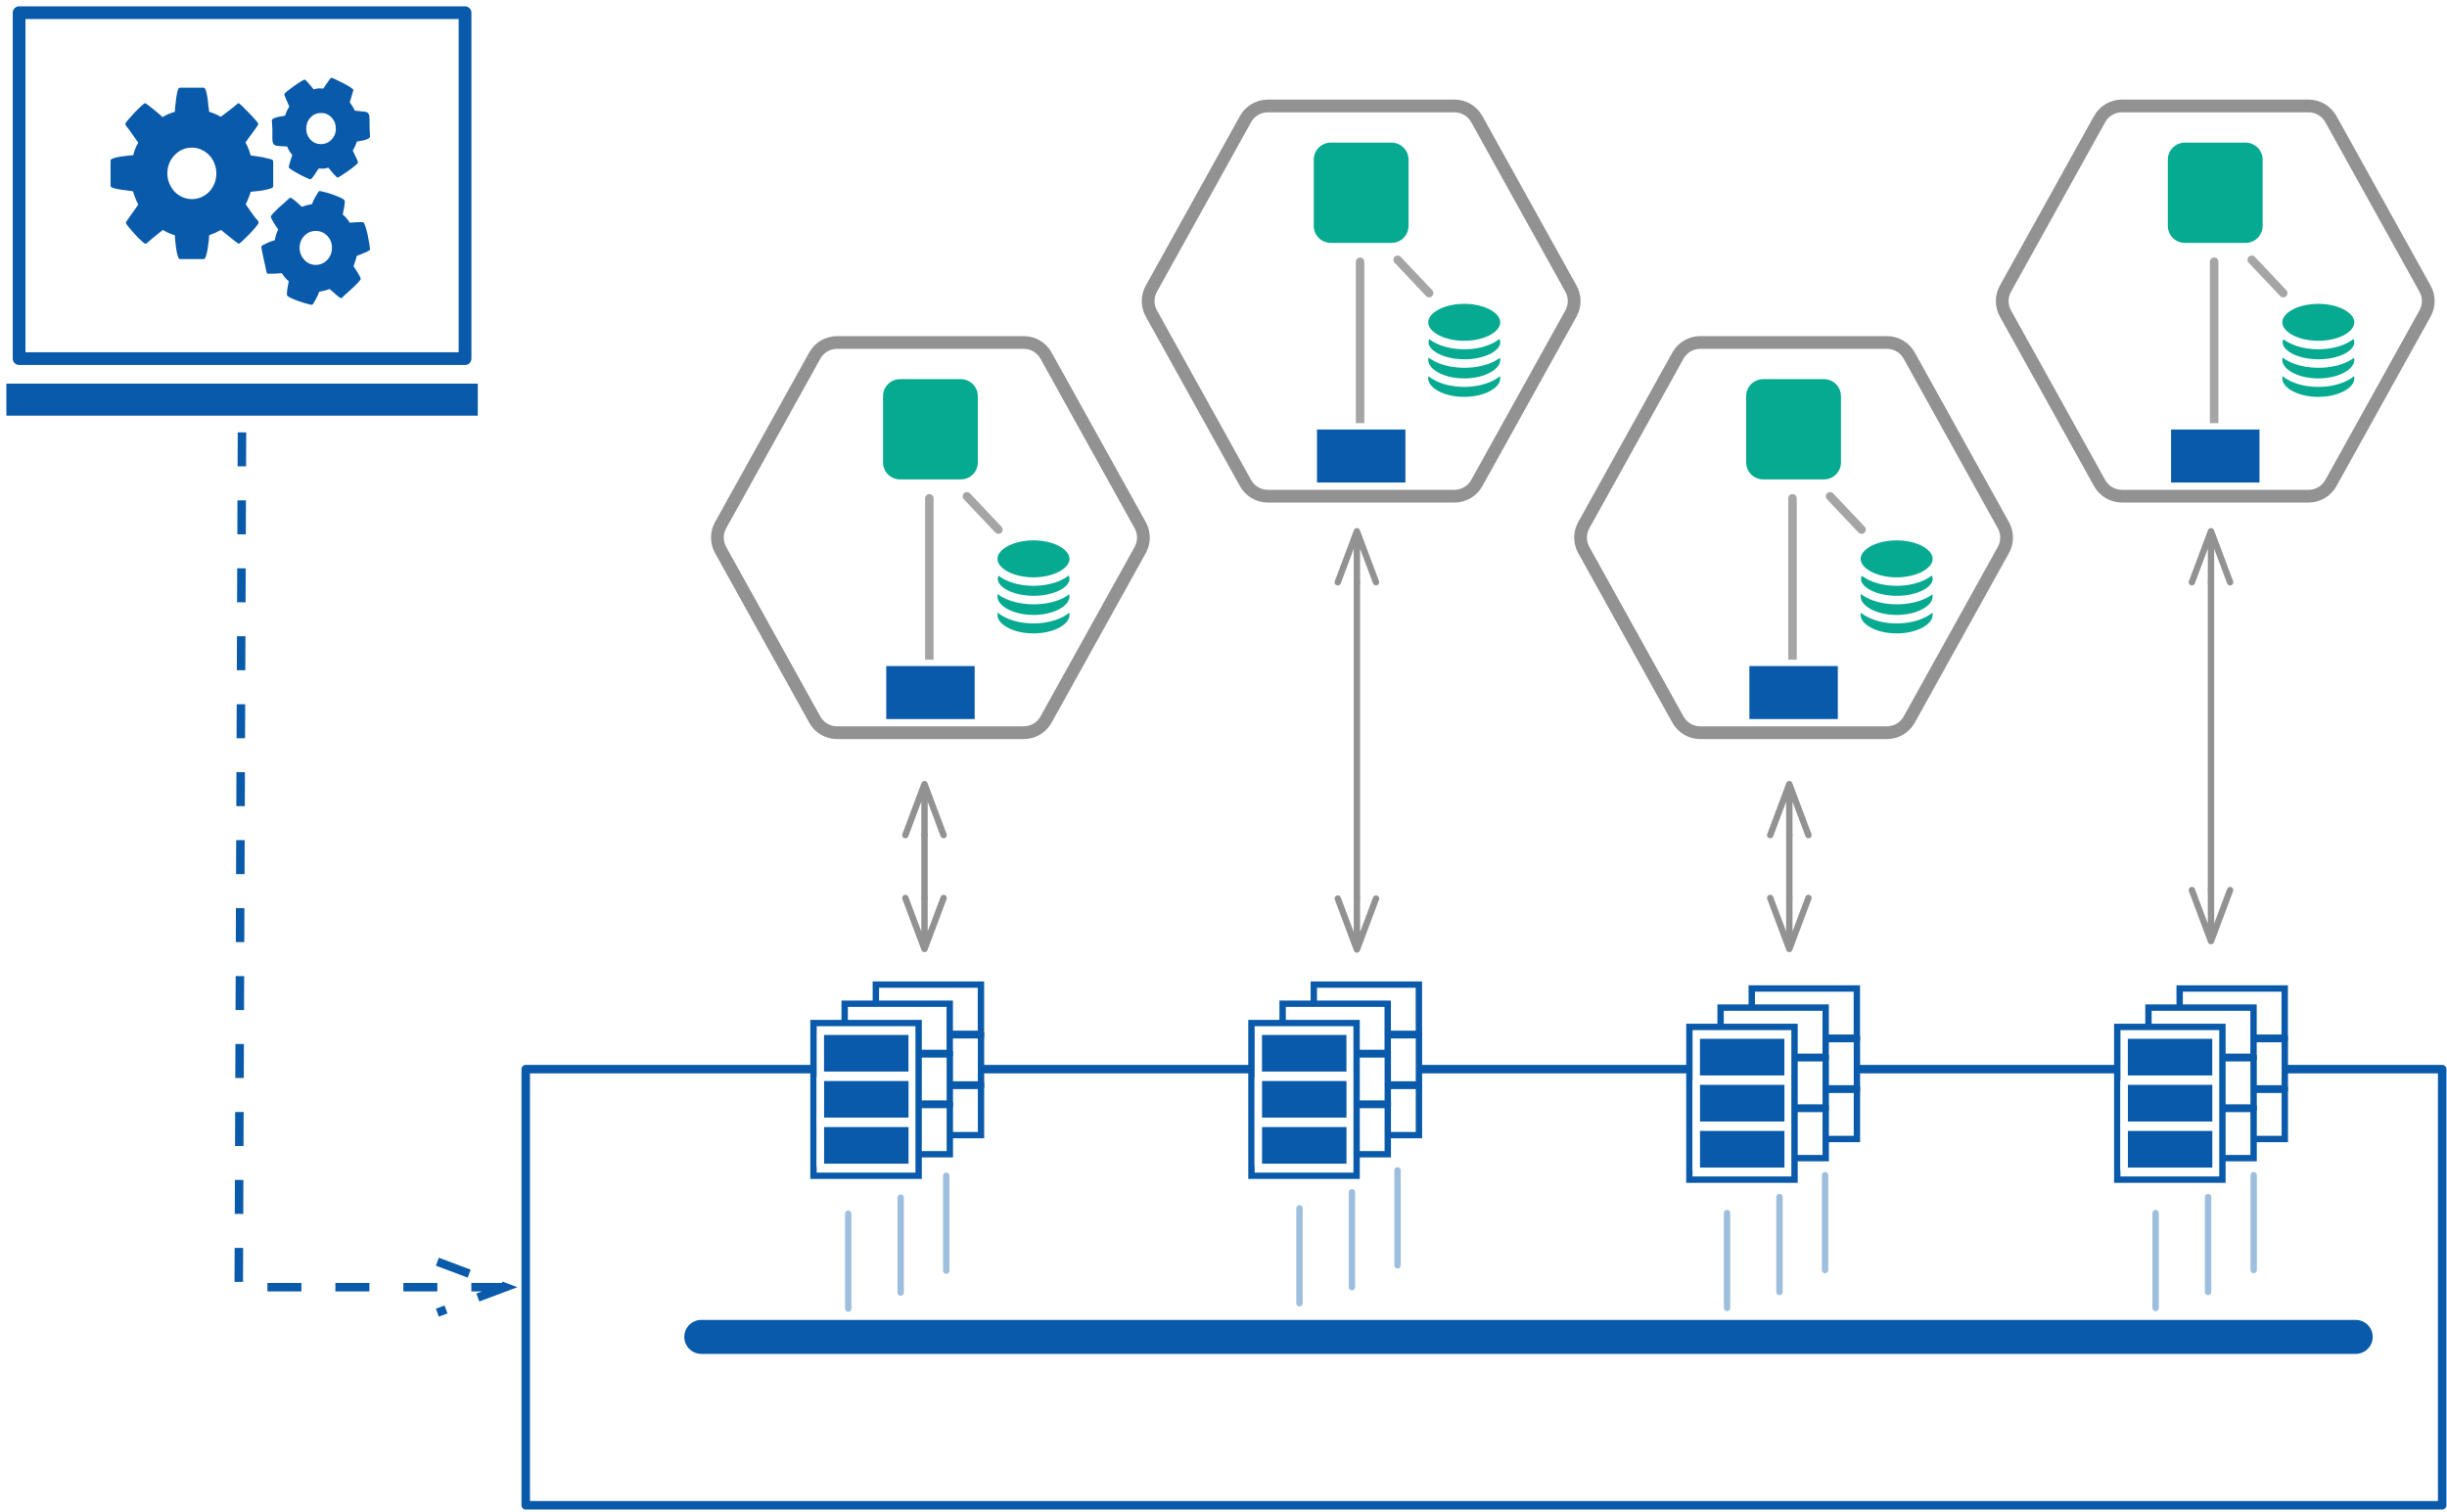 <?xml version="1.0" encoding="UTF-8" standalone="no"?>
<!DOCTYPE svg PUBLIC "-//W3C//DTD SVG 1.1//EN" "http://www.w3.org/Graphics/SVG/1.1/DTD/svg11.dtd">
<svg xmlns="http://www.w3.org/2000/svg" xmlns:xl="http://www.w3.org/1999/xlink" xmlns:dc="http://purl.org/dc/elements/1.1/" version="1.1" viewBox="306 51 288 178" width="288" height="178">
  <defs>
    <marker orient="auto" overflow="visible" markerUnits="strokeWidth" id="StickArrow_Marker" stroke-linejoin="miter" stroke-miterlimit="10" viewBox="-1 -4 10 8" markerWidth="10" markerHeight="8" color="#929292">
      <g>
        <path d="M 8 0 L 0 0 M 0 -3 L 8 0 L 0 3" fill="none" stroke="currentColor" stroke-width="1"/>
      </g>
    </marker>
    <marker orient="auto" overflow="visible" markerUnits="strokeWidth" id="StickArrow_Marker_2" stroke-linejoin="miter" stroke-miterlimit="10" viewBox="-9 -4 10 8" markerWidth="10" markerHeight="8" color="#929292">
      <g>
        <path d="M -8 0 L 0 0 M 0 3 L -8 0 L 0 -3" fill="none" stroke="currentColor" stroke-width="1"/>
      </g>
    </marker>
    <marker orient="auto" overflow="visible" markerUnits="strokeWidth" id="StickArrow_Marker_3" stroke-linejoin="miter" stroke-miterlimit="10" viewBox="-9 -4 10 8" markerWidth="10" markerHeight="8" color="#095aaa">
      <g>
        <path d="M -8 0 L 0 0 M 0 3 L -8 0 L 0 -3" fill="none" stroke="currentColor" stroke-width="1"/>
      </g>
    </marker>
  </defs>
  <g id="DDI_(abstract)" stroke="none" stroke-opacity="1" stroke-dasharray="none" fill="none" fill-opacity="1">
    <title>DDI (abstract)</title>
    <g id="DDI_(abstract): Layer 1">
      <title>Layer 1</title>
      <g id="Graphic_504">
        <rect x="367.875" y="176.852" width="225.558" height="51.34" fill="white"/>
        <rect x="367.875" y="176.852" width="225.558" height="51.34" stroke="#095aaa" stroke-linecap="round" stroke-linejoin="round" stroke-width="1"/>
      </g>
      <g id="Group_909">
        <g id="Group_905">
          <g id="Graphic_908">
            <rect x="409.085" y="166.902" width="12.367" height="5.792" fill="white"/>
            <rect x="409.085" y="166.902" width="12.367" height="5.792" stroke="#095aaa" stroke-linecap="round" stroke-linejoin="miter" stroke-width=".75"/>
          </g>
          <g id="Graphic_907">
            <rect x="409.093" y="172.866" width="12.367" height="5.792" fill="white"/>
            <rect x="409.093" y="172.866" width="12.367" height="5.792" stroke="#095aaa" stroke-linecap="round" stroke-linejoin="miter" stroke-width=".75"/>
          </g>
          <g id="Graphic_906">
            <rect x="409.093" y="178.829" width="12.367" height="5.792" fill="white"/>
            <rect x="409.093" y="178.829" width="12.367" height="5.792" stroke="#095aaa" stroke-linecap="round" stroke-linejoin="miter" stroke-width=".75"/>
          </g>
        </g>
        <g id="Group_904">
          <g id="Graphic_900">
            <rect x="405.414" y="169.152" width="12.367" height="5.792" fill="white"/>
            <rect x="405.414" y="169.152" width="12.367" height="5.792" stroke="#095aaa" stroke-linecap="round" stroke-linejoin="miter" stroke-width=".75"/>
          </g>
          <g id="Graphic_899">
            <rect x="405.423" y="175.116" width="12.367" height="5.792" fill="white"/>
            <rect x="405.423" y="175.116" width="12.367" height="5.792" stroke="#095aaa" stroke-linecap="round" stroke-linejoin="miter" stroke-width=".75"/>
          </g>
          <g id="Graphic_898">
            <rect x="405.423" y="181.079" width="12.367" height="5.792" fill="white"/>
            <rect x="405.423" y="181.079" width="12.367" height="5.792" stroke="#095aaa" stroke-linecap="round" stroke-linejoin="miter" stroke-width=".75"/>
          </g>
        </g>
        <g id="Group_871">
          <g id="Graphic_514">
            <rect x="401.744" y="171.427" width="12.375" height="17.979" fill="white"/>
            <rect x="401.744" y="171.427" width="12.375" height="17.979" stroke="#095aaa" stroke-linecap="round" stroke-linejoin="miter" stroke-width=".75"/>
          </g>
          <g id="Graphic_598">
            <rect x="402.487" y="177.895" width="10.688" height="5.062" fill="#095aaa"/>
            <rect x="402.487" y="177.895" width="10.688" height="5.062" stroke="white" stroke-linecap="round" stroke-linejoin="round" stroke-width=".75"/>
          </g>
          <g id="Graphic_597">
            <rect x="402.487" y="183.107" width="10.688" height="5.062" fill="#095aaa"/>
            <rect x="402.487" y="183.107" width="10.688" height="5.062" stroke="white" stroke-linecap="round" stroke-linejoin="round" stroke-width=".75"/>
          </g>
          <g id="Graphic_591">
            <rect x="402.61" y="172.452" width="10.688" height="5.062" fill="#095aaa"/>
            <rect x="402.61" y="172.452" width="10.688" height="5.062" stroke="white" stroke-linecap="butt" stroke-linejoin="miter" stroke-width=".75"/>
          </g>
          <g id="Graphic_590">
            <rect x="402.617" y="177.875" width="10.688" height="5.062" fill="#095aaa"/>
            <rect x="402.617" y="177.875" width="10.688" height="5.062" stroke="white" stroke-linecap="round" stroke-linejoin="miter" stroke-width=".75"/>
          </g>
          <g id="Graphic_589">
            <rect x="402.617" y="183.297" width="10.688" height="5.062" fill="#095aaa"/>
            <rect x="402.617" y="183.297" width="10.688" height="5.062" stroke="white" stroke-linecap="round" stroke-linejoin="miter" stroke-width=".75"/>
          </g>
        </g>
      </g>
      <g id="Line_705">
        <line x1="414.808" y1="149.303" x2="414.808" y2="156.706" marker-end="url(#StickArrow_Marker)" marker-start="url(#StickArrow_Marker_2)" stroke="#929292" stroke-linecap="round" stroke-linejoin="round" stroke-width=".75"/>
      </g>
      <g id="Line_709">
        <line x1="388.538" y1="208.372" x2="583.256" y2="208.372" stroke="#095aaa" stroke-linecap="round" stroke-linejoin="round" stroke-width="4"/>
      </g>
      <g id="Group_910">
        <g id="Group_922">
          <g id="Graphic_925">
            <rect x="460.63" y="166.902" width="12.367" height="5.792" fill="white"/>
            <rect x="460.63" y="166.902" width="12.367" height="5.792" stroke="#095aaa" stroke-linecap="round" stroke-linejoin="miter" stroke-width=".75"/>
          </g>
          <g id="Graphic_924">
            <rect x="460.638" y="172.866" width="12.367" height="5.792" fill="white"/>
            <rect x="460.638" y="172.866" width="12.367" height="5.792" stroke="#095aaa" stroke-linecap="round" stroke-linejoin="miter" stroke-width=".75"/>
          </g>
          <g id="Graphic_923">
            <rect x="460.638" y="178.829" width="12.367" height="5.792" fill="white"/>
            <rect x="460.638" y="178.829" width="12.367" height="5.792" stroke="#095aaa" stroke-linecap="round" stroke-linejoin="miter" stroke-width=".75"/>
          </g>
        </g>
        <g id="Group_918">
          <g id="Graphic_921">
            <rect x="456.959" y="169.152" width="12.367" height="5.792" fill="white"/>
            <rect x="456.959" y="169.152" width="12.367" height="5.792" stroke="#095aaa" stroke-linecap="round" stroke-linejoin="miter" stroke-width=".75"/>
          </g>
          <g id="Graphic_920">
            <rect x="456.967" y="175.116" width="12.367" height="5.792" fill="white"/>
            <rect x="456.967" y="175.116" width="12.367" height="5.792" stroke="#095aaa" stroke-linecap="round" stroke-linejoin="miter" stroke-width=".75"/>
          </g>
          <g id="Graphic_919">
            <rect x="456.967" y="181.079" width="12.367" height="5.792" fill="white"/>
            <rect x="456.967" y="181.079" width="12.367" height="5.792" stroke="#095aaa" stroke-linecap="round" stroke-linejoin="miter" stroke-width=".75"/>
          </g>
        </g>
        <g id="Group_911">
          <g id="Graphic_917">
            <rect x="453.289" y="171.427" width="12.375" height="17.979" fill="white"/>
            <rect x="453.289" y="171.427" width="12.375" height="17.979" stroke="#095aaa" stroke-linecap="round" stroke-linejoin="miter" stroke-width=".75"/>
          </g>
          <g id="Graphic_916">
            <rect x="454.032" y="177.895" width="10.688" height="5.062" fill="#095aaa"/>
            <rect x="454.032" y="177.895" width="10.688" height="5.062" stroke="white" stroke-linecap="round" stroke-linejoin="round" stroke-width=".75"/>
          </g>
          <g id="Graphic_915">
            <rect x="454.032" y="183.107" width="10.688" height="5.062" fill="#095aaa"/>
            <rect x="454.032" y="183.107" width="10.688" height="5.062" stroke="white" stroke-linecap="round" stroke-linejoin="round" stroke-width=".75"/>
          </g>
          <g id="Graphic_914">
            <rect x="454.155" y="172.452" width="10.688" height="5.062" fill="#095aaa"/>
            <rect x="454.155" y="172.452" width="10.688" height="5.062" stroke="white" stroke-linecap="butt" stroke-linejoin="miter" stroke-width=".75"/>
          </g>
          <g id="Graphic_913">
            <rect x="454.162" y="177.875" width="10.688" height="5.062" fill="#095aaa"/>
            <rect x="454.162" y="177.875" width="10.688" height="5.062" stroke="white" stroke-linecap="round" stroke-linejoin="miter" stroke-width=".75"/>
          </g>
          <g id="Graphic_912">
            <rect x="454.162" y="183.297" width="10.688" height="5.062" fill="#095aaa"/>
            <rect x="454.162" y="183.297" width="10.688" height="5.062" stroke="white" stroke-linecap="round" stroke-linejoin="miter" stroke-width=".75"/>
          </g>
        </g>
      </g>
      <g id="Group_926">
        <g id="Group_938">
          <g id="Graphic_941">
            <rect x="512.174" y="167.358" width="12.367" height="5.792" fill="white"/>
            <rect x="512.174" y="167.358" width="12.367" height="5.792" stroke="#095aaa" stroke-linecap="round" stroke-linejoin="miter" stroke-width=".75"/>
          </g>
          <g id="Graphic_940">
            <rect x="512.183" y="173.321" width="12.367" height="5.792" fill="white"/>
            <rect x="512.183" y="173.321" width="12.367" height="5.792" stroke="#095aaa" stroke-linecap="round" stroke-linejoin="miter" stroke-width=".75"/>
          </g>
          <g id="Graphic_939">
            <rect x="512.183" y="179.285" width="12.367" height="5.792" fill="white"/>
            <rect x="512.183" y="179.285" width="12.367" height="5.792" stroke="#095aaa" stroke-linecap="round" stroke-linejoin="miter" stroke-width=".75"/>
          </g>
        </g>
        <g id="Group_934">
          <g id="Graphic_937">
            <rect x="508.504" y="169.608" width="12.367" height="5.792" fill="white"/>
            <rect x="508.504" y="169.608" width="12.367" height="5.792" stroke="#095aaa" stroke-linecap="round" stroke-linejoin="miter" stroke-width=".75"/>
          </g>
          <g id="Graphic_936">
            <rect x="508.512" y="175.571" width="12.367" height="5.792" fill="white"/>
            <rect x="508.512" y="175.571" width="12.367" height="5.792" stroke="#095aaa" stroke-linecap="round" stroke-linejoin="miter" stroke-width=".75"/>
          </g>
          <g id="Graphic_935">
            <rect x="508.512" y="181.535" width="12.367" height="5.792" fill="white"/>
            <rect x="508.512" y="181.535" width="12.367" height="5.792" stroke="#095aaa" stroke-linecap="round" stroke-linejoin="miter" stroke-width=".75"/>
          </g>
        </g>
        <g id="Group_927">
          <g id="Graphic_933">
            <rect x="504.833" y="171.883" width="12.375" height="17.979" fill="white"/>
            <rect x="504.833" y="171.883" width="12.375" height="17.979" stroke="#095aaa" stroke-linecap="round" stroke-linejoin="miter" stroke-width=".75"/>
          </g>
          <g id="Graphic_932">
            <rect x="505.577" y="178.35" width="10.688" height="5.062" fill="#095aaa"/>
            <rect x="505.577" y="178.35" width="10.688" height="5.062" stroke="white" stroke-linecap="round" stroke-linejoin="round" stroke-width=".75"/>
          </g>
          <g id="Graphic_931">
            <rect x="505.577" y="183.563" width="10.688" height="5.062" fill="#095aaa"/>
            <rect x="505.577" y="183.563" width="10.688" height="5.062" stroke="white" stroke-linecap="round" stroke-linejoin="round" stroke-width=".75"/>
          </g>
          <g id="Graphic_930">
            <rect x="505.7" y="172.908" width="10.688" height="5.062" fill="#095aaa"/>
            <rect x="505.7" y="172.908" width="10.688" height="5.062" stroke="white" stroke-linecap="butt" stroke-linejoin="miter" stroke-width=".75"/>
          </g>
          <g id="Graphic_929">
            <rect x="505.707" y="178.33" width="10.688" height="5.062" fill="#095aaa"/>
            <rect x="505.707" y="178.33" width="10.688" height="5.062" stroke="white" stroke-linecap="round" stroke-linejoin="miter" stroke-width=".75"/>
          </g>
          <g id="Graphic_928">
            <rect x="505.707" y="183.753" width="10.688" height="5.062" fill="#095aaa"/>
            <rect x="505.707" y="183.753" width="10.688" height="5.062" stroke="white" stroke-linecap="round" stroke-linejoin="miter" stroke-width=".75"/>
          </g>
        </g>
      </g>
      <g id="Group_942">
        <g id="Group_954">
          <g id="Graphic_957">
            <rect x="562.534" y="167.358" width="12.367" height="5.792" fill="white"/>
            <rect x="562.534" y="167.358" width="12.367" height="5.792" stroke="#095aaa" stroke-linecap="round" stroke-linejoin="miter" stroke-width=".75"/>
          </g>
          <g id="Graphic_956">
            <rect x="562.543" y="173.321" width="12.367" height="5.792" fill="white"/>
            <rect x="562.543" y="173.321" width="12.367" height="5.792" stroke="#095aaa" stroke-linecap="round" stroke-linejoin="miter" stroke-width=".75"/>
          </g>
          <g id="Graphic_955">
            <rect x="562.543" y="179.285" width="12.367" height="5.792" fill="white"/>
            <rect x="562.543" y="179.285" width="12.367" height="5.792" stroke="#095aaa" stroke-linecap="round" stroke-linejoin="miter" stroke-width=".75"/>
          </g>
        </g>
        <g id="Group_950">
          <g id="Graphic_953">
            <rect x="558.864" y="169.608" width="12.367" height="5.792" fill="white"/>
            <rect x="558.864" y="169.608" width="12.367" height="5.792" stroke="#095aaa" stroke-linecap="round" stroke-linejoin="miter" stroke-width=".75"/>
          </g>
          <g id="Graphic_952">
            <rect x="558.872" y="175.571" width="12.367" height="5.792" fill="white"/>
            <rect x="558.872" y="175.571" width="12.367" height="5.792" stroke="#095aaa" stroke-linecap="round" stroke-linejoin="miter" stroke-width=".75"/>
          </g>
          <g id="Graphic_951">
            <rect x="558.872" y="181.535" width="12.367" height="5.792" fill="white"/>
            <rect x="558.872" y="181.535" width="12.367" height="5.792" stroke="#095aaa" stroke-linecap="round" stroke-linejoin="miter" stroke-width=".75"/>
          </g>
        </g>
        <g id="Group_943">
          <g id="Graphic_949">
            <rect x="555.193" y="171.883" width="12.375" height="17.979" fill="white"/>
            <rect x="555.193" y="171.883" width="12.375" height="17.979" stroke="#095aaa" stroke-linecap="round" stroke-linejoin="miter" stroke-width=".75"/>
          </g>
          <g id="Graphic_948">
            <rect x="555.937" y="178.35" width="10.688" height="5.062" fill="#095aaa"/>
            <rect x="555.937" y="178.35" width="10.688" height="5.062" stroke="white" stroke-linecap="round" stroke-linejoin="round" stroke-width=".75"/>
          </g>
          <g id="Graphic_947">
            <rect x="555.937" y="183.563" width="10.688" height="5.062" fill="#095aaa"/>
            <rect x="555.937" y="183.563" width="10.688" height="5.062" stroke="white" stroke-linecap="round" stroke-linejoin="round" stroke-width=".75"/>
          </g>
          <g id="Graphic_946">
            <rect x="556.06" y="172.908" width="10.688" height="5.062" fill="#095aaa"/>
            <rect x="556.06" y="172.908" width="10.688" height="5.062" stroke="white" stroke-linecap="butt" stroke-linejoin="miter" stroke-width=".75"/>
          </g>
          <g id="Graphic_945">
            <rect x="556.067" y="178.33" width="10.688" height="5.062" fill="#095aaa"/>
            <rect x="556.067" y="178.33" width="10.688" height="5.062" stroke="white" stroke-linecap="round" stroke-linejoin="miter" stroke-width=".75"/>
          </g>
          <g id="Graphic_944">
            <rect x="556.067" y="183.753" width="10.688" height="5.062" fill="#095aaa"/>
            <rect x="556.067" y="183.753" width="10.688" height="5.062" stroke="white" stroke-linecap="round" stroke-linejoin="miter" stroke-width=".75"/>
          </g>
        </g>
      </g>
      <g id="Group_962">
        <g id="Line_718">
          <line x1="405.831" y1="205.042" x2="405.831" y2="193.872" stroke="#9dbedd" stroke-linecap="round" stroke-linejoin="round" stroke-width=".75"/>
        </g>
        <g id="Line_960">
          <line x1="412.005" y1="203.151" x2="412.005" y2="191.981" stroke="#9dbedd" stroke-linecap="round" stroke-linejoin="round" stroke-width=".75"/>
        </g>
        <g id="Line_961">
          <line x1="417.372" y1="200.576" x2="417.372" y2="189.406" stroke="#9dbedd" stroke-linecap="round" stroke-linejoin="round" stroke-width=".75"/>
        </g>
      </g>
      <g id="Group_963">
        <g id="Line_966">
          <line x1="458.942" y1="204.411" x2="458.942" y2="193.241" stroke="#9dbedd" stroke-linecap="round" stroke-linejoin="round" stroke-width=".75"/>
        </g>
        <g id="Line_965">
          <line x1="465.115" y1="202.52" x2="465.115" y2="191.35" stroke="#9dbedd" stroke-linecap="round" stroke-linejoin="round" stroke-width=".75"/>
        </g>
        <g id="Line_964">
          <line x1="470.483" y1="199.945" x2="470.483" y2="188.775" stroke="#9dbedd" stroke-linecap="round" stroke-linejoin="round" stroke-width=".75"/>
        </g>
      </g>
      <g id="Group_971">
        <g id="Line_974">
          <line x1="509.265" y1="204.97" x2="509.265" y2="193.8" stroke="#9dbedd" stroke-linecap="round" stroke-linejoin="round" stroke-width=".75"/>
        </g>
        <g id="Line_973">
          <line x1="515.438" y1="203.079" x2="515.438" y2="191.909" stroke="#9dbedd" stroke-linecap="round" stroke-linejoin="round" stroke-width=".75"/>
        </g>
        <g id="Line_972">
          <line x1="520.805" y1="200.503" x2="520.805" y2="189.333" stroke="#9dbedd" stroke-linecap="round" stroke-linejoin="round" stroke-width=".75"/>
        </g>
      </g>
      <g id="Group_975">
        <g id="Line_978">
          <line x1="559.707" y1="204.97" x2="559.707" y2="193.8" stroke="#9dbedd" stroke-linecap="round" stroke-linejoin="round" stroke-width=".75"/>
        </g>
        <g id="Line_977">
          <line x1="565.88" y1="203.079" x2="565.88" y2="191.909" stroke="#9dbedd" stroke-linecap="round" stroke-linejoin="round" stroke-width=".75"/>
        </g>
        <g id="Line_976">
          <line x1="571.248" y1="200.503" x2="571.248" y2="189.333" stroke="#9dbedd" stroke-linecap="round" stroke-linejoin="round" stroke-width=".75"/>
        </g>
      </g>
      <g id="Group_1031">
        <g id="Graphic_1028">
          <rect x="308.25" y="52.494" width="52.483" height="40.719" fill="white"/>
          <rect x="308.25" y="52.494" width="52.483" height="40.719" stroke="#095aaa" stroke-linecap="round" stroke-linejoin="round" stroke-width="1.5"/>
        </g>
        <g id="Graphic_1021">
          <title>icon-cogs</title>
          <path d="M 342.042 66.12 C 342.042 66.644 342.208 67.081 342.544 67.434 C 342.877 67.787 343.286 67.962 343.762 67.962 C 344.261 67.962 344.68 67.787 345.019 67.434 C 345.359 67.081 345.528 66.655 345.528 66.155 C 345.528 65.631 345.362 65.19 345.026 64.834 C 344.693 64.474 344.281 64.299 343.792 64.299 C 343.293 64.299 342.877 64.474 342.544 64.834 C 342.208 65.19 342.042 65.62 342.042 66.12 M 341.26 80.158 C 341.26 80.707 341.443 81.179 341.812 81.581 C 342.178 81.983 342.624 82.182 343.156 82.182 C 343.675 82.182 344.124 81.99 344.504 81.609 C 344.88 81.217 345.069 80.742 345.069 80.158 C 345.069 79.61 344.883 79.148 344.517 78.761 C 344.151 78.376 343.698 78.184 343.156 78.184 C 342.637 78.184 342.188 78.376 341.819 78.761 C 341.446 79.148 341.26 79.61 341.26 80.158 M 348.014 67.661 C 347.874 68.063 347.711 68.413 347.518 68.713 C 347.541 68.762 347.585 68.849 347.648 68.989 C 347.711 69.129 347.784 69.279 347.864 69.444 C 347.941 69.604 348.007 69.751 348.064 69.887 C 348.114 70.017 348.14 70.101 348.14 70.121 C 348.14 70.188 348.021 70.317 347.784 70.513 C 347.545 70.709 347.279 70.911 346.986 71.117 C 346.693 71.32 346.42 71.505 346.167 71.67 C 345.911 71.83 345.775 71.907 345.751 71.907 C 345.711 71.907 345.635 71.858 345.528 71.75 C 345.425 71.645 345.309 71.526 345.186 71.39 C 345.066 71.261 344.956 71.128 344.86 70.999 C 344.763 70.869 344.697 70.782 344.653 70.74 C 344.504 70.782 344.354 70.817 344.198 70.841 C 344.045 70.862 343.888 70.862 343.728 70.841 L 343.505 70.841 C 343.466 70.883 343.399 70.978 343.316 71.117 C 343.229 71.254 343.139 71.401 343.036 71.551 C 342.937 71.701 342.837 71.834 342.74 71.942 C 342.647 72.054 342.577 72.114 342.534 72.114 C 342.494 72.114 342.331 72.051 342.058 71.928 C 341.782 71.806 341.493 71.663 341.19 71.498 C 340.887 71.338 340.611 71.177 340.361 71.013 C 340.112 70.852 339.985 70.74 339.985 70.674 C 339.985 70.653 340.002 70.569 340.032 70.429 C 340.065 70.289 340.108 70.139 340.162 69.985 C 340.215 69.831 340.261 69.678 340.305 69.527 C 340.348 69.377 340.378 69.279 340.401 69.234 C 340.158 68.975 339.955 68.647 339.796 68.245 C 339.233 68.224 338.834 68.196 338.601 68.161 C 338.368 68.126 338.212 68.025 338.139 67.853 C 338.066 67.679 338.039 67.389 338.059 66.973 C 338.082 66.564 338.059 65.956 337.996 65.152 C 337.996 65.082 338.062 65.019 338.195 64.949 C 338.328 64.883 338.485 64.83 338.664 64.781 C 338.844 64.736 339.024 64.708 339.2 64.684 C 339.373 64.659 339.493 64.638 339.556 64.614 C 339.663 64.25 339.826 63.89 340.049 63.548 C 340.029 63.499 339.985 63.405 339.922 63.254 C 339.859 63.104 339.792 62.95 339.722 62.793 C 339.656 62.636 339.593 62.496 339.543 62.367 C 339.486 62.237 339.463 62.15 339.463 62.108 C 339.463 62.038 339.576 61.916 339.802 61.731 C 340.032 61.545 340.291 61.35 340.584 61.143 C 340.874 60.941 341.15 60.756 341.406 60.602 C 341.659 60.444 341.809 60.368 341.849 60.368 C 341.892 60.368 341.962 60.417 342.058 60.514 C 342.151 60.619 342.261 60.738 342.384 60.878 C 342.507 61.014 342.614 61.147 342.71 61.269 C 342.803 61.392 342.873 61.475 342.917 61.521 C 343.066 61.475 343.219 61.444 343.369 61.42 C 343.525 61.395 343.682 61.395 343.842 61.42 L 344.064 61.42 C 344.084 61.378 344.144 61.283 344.241 61.143 C 344.334 61.004 344.434 60.864 344.534 60.717 C 344.633 60.57 344.727 60.441 344.813 60.326 C 344.896 60.21 344.959 60.147 345.003 60.147 C 345.046 60.147 345.206 60.214 345.482 60.343 C 345.758 60.469 346.054 60.616 346.367 60.776 C 346.68 60.941 346.962 61.095 347.209 61.252 C 347.458 61.409 347.585 61.521 347.585 61.587 C 347.585 61.633 347.565 61.717 347.518 61.846 C 347.478 61.975 347.435 62.118 347.392 62.283 C 347.352 62.444 347.305 62.597 347.259 62.741 C 347.209 62.887 347.175 62.982 347.155 63.027 C 347.368 63.307 347.575 63.642 347.774 64.03 C 348.317 64.076 348.709 64.114 348.955 64.149 C 349.198 64.18 349.351 64.285 349.415 64.453 C 349.478 64.631 349.508 64.918 349.494 65.327 C 349.484 65.736 349.501 66.33 349.544 67.109 C 349.544 67.175 349.478 67.245 349.345 67.319 C 349.212 67.389 349.059 67.451 348.892 67.493 C 348.719 67.539 348.55 67.574 348.373 67.595 C 348.197 67.616 348.077 67.64 348.014 67.661 M 347.984 81.13 C 347.887 81.553 347.764 81.948 347.615 82.318 C 347.638 82.381 347.698 82.489 347.798 82.626 C 347.901 82.766 348.001 82.919 348.094 83.08 C 348.19 83.237 348.273 83.391 348.35 83.538 C 348.423 83.681 348.46 83.786 348.46 83.838 C 348.46 83.884 348.36 84.013 348.167 84.233 C 347.971 84.45 347.741 84.681 347.481 84.918 C 347.222 85.156 346.969 85.383 346.733 85.593 C 346.493 85.806 346.34 85.953 346.277 86.03 L 346.151 86.1 C 346.107 86.1 346.021 86.051 345.888 85.956 C 345.755 85.858 345.618 85.75 345.482 85.628 C 345.345 85.505 345.209 85.387 345.076 85.268 C 344.943 85.149 344.856 85.072 344.813 85.027 C 344.42 85.159 344.005 85.268 343.569 85.345 C 343.549 85.411 343.499 85.533 343.429 85.705 C 343.352 85.876 343.269 86.047 343.179 86.215 C 343.09 86.383 343.003 86.536 342.917 86.673 C 342.833 86.816 342.757 86.882 342.694 86.882 C 342.63 86.882 342.444 86.844 342.138 86.757 C 341.829 86.673 341.496 86.571 341.14 86.446 C 340.787 86.323 340.468 86.194 340.185 86.054 C 339.902 85.914 339.762 85.792 339.762 85.68 C 339.762 85.422 339.789 85.156 339.842 84.883 C 339.896 84.611 339.945 84.352 339.985 84.104 C 339.816 83.971 339.666 83.824 339.533 83.664 C 339.4 83.503 339.28 83.332 339.173 83.153 C 338.931 83.178 338.688 83.192 338.448 83.206 C 338.212 83.216 337.972 83.22 337.743 83.22 L 337.51 83.22 C 337.44 83.22 337.397 83.157 337.373 83.035 C 337.353 82.944 337.31 82.748 337.247 82.441 C 337.184 82.133 337.111 81.811 337.031 81.472 C 336.951 81.13 336.884 80.822 336.834 80.543 C 336.778 80.263 336.755 80.103 336.755 80.057 C 336.755 79.991 336.825 79.917 336.968 79.84 C 337.111 79.764 337.277 79.683 337.463 79.596 C 337.646 79.512 337.826 79.446 337.996 79.39 C 338.165 79.334 338.282 79.295 338.345 79.274 C 338.388 79.012 338.438 78.799 338.498 78.617 C 338.555 78.439 338.638 78.236 338.744 77.999 C 338.701 77.957 338.635 77.859 338.538 77.716 C 338.442 77.569 338.345 77.415 338.242 77.258 C 338.142 77.097 338.052 76.94 337.979 76.789 C 337.906 76.639 337.869 76.538 337.869 76.496 C 337.869 76.451 337.966 76.318 338.162 76.098 C 338.358 75.884 338.588 75.657 338.847 75.416 C 339.107 75.178 339.356 74.951 339.596 74.749 C 339.836 74.539 339.985 74.403 340.049 74.34 L 340.178 74.27 C 340.222 74.27 340.308 74.319 340.441 74.413 C 340.574 74.504 340.707 74.616 340.847 74.738 C 340.983 74.86 341.12 74.979 341.253 75.095 C 341.386 75.217 341.473 75.294 341.516 75.343 C 341.888 75.206 342.291 75.102 342.727 75.021 C 342.747 74.955 342.797 74.836 342.87 74.661 C 342.943 74.49 343.03 74.319 343.133 74.154 C 343.233 73.983 343.326 73.833 343.412 73.69 C 343.495 73.553 343.569 73.483 343.635 73.483 C 343.675 73.483 343.855 73.522 344.178 73.602 C 344.494 73.676 344.83 73.781 345.186 73.91 C 345.542 74.039 345.864 74.168 346.151 74.305 C 346.437 74.438 346.58 74.563 346.58 74.686 C 346.58 74.944 346.55 75.206 346.493 75.475 C 346.433 75.741 346.384 76.003 346.34 76.258 C 346.51 76.391 346.663 76.541 346.796 76.702 C 346.929 76.863 347.049 77.034 347.155 77.212 C 347.418 77.191 347.681 77.174 347.941 77.163 C 348.204 77.149 348.456 77.146 348.699 77.146 C 348.782 77.146 348.879 77.293 348.985 77.59 C 349.092 77.887 349.185 78.222 349.265 78.603 C 349.345 78.981 349.411 79.341 349.464 79.683 C 349.518 80.022 349.544 80.242 349.544 80.34 C 349.544 80.41 349.471 80.48 349.328 80.56 C 349.185 80.637 349.029 80.711 348.859 80.774 C 348.689 80.843 348.516 80.913 348.34 80.987 C 348.167 81.057 348.047 81.106 347.984 81.13 M 328.596 74.438 C 328.992 74.438 329.362 74.357 329.711 74.203 C 330.064 74.046 330.37 73.833 330.629 73.56 C 330.889 73.288 331.092 72.966 331.241 72.599 C 331.391 72.229 331.464 71.841 331.464 71.425 C 331.464 71.013 331.391 70.618 331.241 70.247 C 331.092 69.873 330.889 69.545 330.629 69.272 C 330.37 69 330.064 68.786 329.711 68.622 C 329.362 68.461 328.992 68.378 328.596 68.378 C 327.791 68.378 327.106 68.675 326.543 69.265 C 325.981 69.856 325.698 70.576 325.698 71.425 C 325.698 71.841 325.775 72.229 325.931 72.599 C 326.084 72.966 326.291 73.288 326.55 73.56 C 326.81 73.833 327.119 74.046 327.475 74.203 C 327.831 74.357 328.204 74.438 328.596 74.438 M 334.891 67.763 C 335.134 68.196 335.341 68.71 335.51 69.3 C 335.617 69.321 335.813 69.349 336.099 69.384 C 336.385 69.416 336.681 69.464 336.984 69.527 C 337.287 69.587 337.556 69.653 337.796 69.716 C 338.036 69.786 338.155 69.863 338.155 69.954 L 338.155 72.931 C 338.155 73.04 338.036 73.137 337.796 73.204 C 337.556 73.281 337.287 73.34 336.984 73.4 C 336.681 73.455 336.382 73.494 336.083 73.515 C 335.786 73.539 335.593 73.56 335.51 73.585 C 335.361 74.064 335.168 74.553 334.921 75.056 C 335.168 75.402 335.4 75.738 335.63 76.07 C 335.86 76.395 336.116 76.723 336.402 77.048 L 336.435 77.212 C 336.435 77.279 336.325 77.447 336.109 77.716 C 335.89 77.985 335.637 78.264 335.351 78.561 C 335.064 78.858 334.795 79.117 334.549 79.348 C 334.296 79.575 334.139 79.69 334.076 79.69 C 334.056 79.69 333.946 79.613 333.75 79.463 C 333.554 79.313 333.338 79.141 333.098 78.946 C 332.858 78.75 332.636 78.572 332.429 78.401 C 332.22 78.236 332.087 78.124 332.023 78.065 C 331.544 78.324 331.078 78.53 330.619 78.687 C 330.619 78.799 330.603 79.005 330.573 79.302 C 330.539 79.606 330.5 79.921 330.446 80.249 C 330.393 80.581 330.326 80.871 330.247 81.12 C 330.167 81.371 330.084 81.497 330 81.497 L 327.166 81.497 C 327.079 81.497 326.999 81.371 326.919 81.12 C 326.84 80.871 326.776 80.581 326.733 80.249 C 326.693 79.921 326.653 79.606 326.623 79.313 C 326.59 79.016 326.577 78.809 326.577 78.687 C 326.098 78.554 325.628 78.345 325.173 78.065 C 324.843 78.324 324.517 78.582 324.194 78.844 C 323.872 79.11 323.552 79.376 323.246 79.655 L 323.087 79.69 C 323.047 79.69 322.9 79.575 322.647 79.348 C 322.398 79.117 322.138 78.858 321.869 78.561 C 321.596 78.264 321.353 77.985 321.137 77.716 C 320.917 77.447 320.811 77.279 320.811 77.212 C 320.811 77.191 320.877 77.076 321.017 76.87 C 321.153 76.667 321.313 76.44 321.486 76.202 C 321.662 75.961 321.825 75.731 321.979 75.514 C 322.135 75.297 322.231 75.157 322.275 75.088 C 322.028 74.612 321.822 74.085 321.652 73.515 C 321.546 73.494 321.35 73.466 321.064 73.431 C 320.777 73.4 320.485 73.361 320.179 73.316 C 319.876 73.27 319.606 73.211 319.367 73.141 C 319.127 73.068 319.011 72.987 319.011 72.896 L 319.011 69.887 C 319.011 69.8 319.127 69.709 319.367 69.629 C 319.606 69.541 319.882 69.478 320.195 69.433 C 320.508 69.391 320.811 69.349 321.097 69.318 C 321.383 69.283 321.579 69.265 321.686 69.265 C 321.812 68.72 322.009 68.231 322.275 67.794 C 322.028 67.451 321.789 67.106 321.549 66.767 C 321.313 66.428 321.064 66.092 320.811 65.771 L 320.747 65.603 C 320.747 65.536 320.854 65.372 321.07 65.11 C 321.29 64.848 321.539 64.572 321.819 64.275 C 322.102 63.978 322.368 63.716 322.617 63.485 C 322.867 63.261 323.023 63.142 323.087 63.142 C 323.11 63.142 323.216 63.216 323.413 63.363 C 323.609 63.506 323.828 63.677 324.068 63.869 C 324.304 64.065 324.534 64.257 324.75 64.442 C 324.97 64.624 325.099 64.736 325.139 64.781 C 325.599 64.502 326.078 64.299 326.577 64.163 C 326.577 64.076 326.59 63.866 326.623 63.548 C 326.653 63.223 326.693 62.901 326.733 62.583 C 326.776 62.262 326.833 61.975 326.903 61.713 C 326.969 61.451 327.059 61.322 327.166 61.322 L 330 61.322 C 330.084 61.322 330.167 61.451 330.247 61.713 C 330.326 61.975 330.386 62.262 330.43 62.583 C 330.473 62.901 330.509 63.223 330.539 63.548 C 330.573 63.866 330.599 64.076 330.619 64.163 C 331.098 64.299 331.554 64.495 331.99 64.747 C 332.319 64.495 332.652 64.24 332.985 63.992 C 333.321 63.737 333.644 63.478 333.95 63.212 L 334.076 63.142 C 334.119 63.142 334.266 63.265 334.515 63.502 C 334.765 63.744 335.028 64.006 335.304 64.292 C 335.58 64.575 335.833 64.848 336.059 65.11 C 336.289 65.372 336.402 65.536 336.402 65.603 C 336.402 65.648 336.332 65.771 336.189 65.98 C 336.043 66.186 335.883 66.407 335.71 66.648 C 335.534 66.889 335.364 67.116 335.201 67.336 C 335.034 67.553 334.931 67.693 334.891 67.763" fill="#095aaa"/>
        </g>
        <g id="Graphic_1030">
          <rect x="308.25" y="97.655" width="52.483" height=".775" fill="white"/>
          <rect x="308.25" y="97.655" width="52.483" height=".775" stroke="#095aaa" stroke-linecap="round" stroke-linejoin="miter" stroke-width="3"/>
        </g>
      </g>
      <g id="Line_1032">
        <path d="M 357.475 202.521 L 334.099 202.521 L 334.485 99.93" marker-start="url(#StickArrow_Marker_3)" stroke="#095aaa" stroke-linecap="butt" stroke-linejoin="miter" stroke-dasharray="4.0,4.0" stroke-width="1"/>
      </g>
      <g id="Line_1104">
        <line x1="465.701" y1="119.537" x2="465.701" y2="156.772" marker-end="url(#StickArrow_Marker)" marker-start="url(#StickArrow_Marker_2)" stroke="#929292" stroke-linecap="round" stroke-linejoin="round" stroke-width=".75"/>
      </g>
      <g id="Line_1109">
        <line x1="516.595" y1="149.303" x2="516.595" y2="156.706" marker-end="url(#StickArrow_Marker)" marker-start="url(#StickArrow_Marker_2)" stroke="#929292" stroke-linecap="round" stroke-linejoin="round" stroke-width=".75"/>
      </g>
      <g id="Line_1114">
        <line x1="566.223" y1="119.537" x2="566.223" y2="155.777" marker-end="url(#StickArrow_Marker)" marker-start="url(#StickArrow_Marker_2)" stroke="#929292" stroke-linecap="round" stroke-linejoin="round" stroke-width=".75"/>
      </g>
      <g id="Group_1162">
        <g id="Graphic_1173">
          <path d="M 390.81 112.826 L 401.896 92.858 C 402.425 91.905 403.429 91.314 404.519 91.314 L 426.49 91.314 C 427.58 91.314 428.584 91.905 429.113 92.858 L 440.199 112.826 C 440.702 113.732 440.702 114.833 440.199 115.738 L 429.113 135.706 C 428.584 136.659 427.58 137.25 426.49 137.25 L 404.519 137.25 C 403.429 137.25 402.425 136.659 401.896 135.706 L 390.81 115.738 C 390.308 114.833 390.308 113.732 390.81 112.826 Z" fill="white"/>
          <path d="M 390.81 112.826 L 401.896 92.858 C 402.425 91.905 403.429 91.314 404.519 91.314 L 426.49 91.314 C 427.58 91.314 428.584 91.905 429.113 92.858 L 440.199 112.826 C 440.702 113.732 440.702 114.833 440.199 115.738 L 429.113 135.706 C 428.584 136.659 427.58 137.25 426.49 137.25 L 404.519 137.25 C 403.429 137.25 402.425 136.659 401.896 135.706 L 390.81 115.738 C 390.308 114.833 390.308 113.732 390.81 112.826 Z" stroke="#929292" stroke-linecap="round" stroke-linejoin="round" stroke-width="1.5"/>
        </g>
        <g id="Line_1172">
          <line x1="419.801" y1="109.424" x2="423.508" y2="113.344" stroke="#a5a5a5" stroke-linecap="round" stroke-linejoin="round" stroke-width="1"/>
        </g>
        <g id="Graphic_1171">
          <path d="M 411.926 95.632 L 419.084 95.632 C 420.188 95.632 421.084 96.528 421.084 97.632 L 421.084 105.432 C 421.084 106.537 420.188 107.432 419.084 107.432 L 411.926 107.432 C 410.822 107.432 409.926 106.537 409.926 105.432 L 409.926 97.632 C 409.926 96.528 410.822 95.632 411.926 95.632 Z" fill="#06aa90"/>
        </g>
        <g id="Group_1165">
          <g id="Graphic_1170">
            <rect x="422.938" y="116.659" width="9.398" height="6.792" fill="#06aa90"/>
            <rect x="422.938" y="116.659" width="9.398" height="6.792" stroke="white" stroke-linecap="round" stroke-linejoin="round" stroke-width="1"/>
          </g>
          <g id="Graphic_1169">
            <ellipse cx="427.637" cy="123.387" rx="4.738" ry="2.675" fill="#06aa90"/>
            <ellipse cx="427.637" cy="123.387" rx="4.738" ry="2.675" stroke="white" stroke-linecap="round" stroke-linejoin="round" stroke-width="1"/>
          </g>
          <g id="Graphic_1168">
            <ellipse cx="427.637" cy="121.212" rx="4.738" ry="2.675" fill="#06aa90"/>
            <ellipse cx="427.637" cy="121.212" rx="4.738" ry="2.675" stroke="white" stroke-linecap="round" stroke-linejoin="round" stroke-width="1"/>
          </g>
          <g id="Graphic_1167">
            <ellipse cx="427.656" cy="119.147" rx="4.718" ry="2.488" fill="#06aa90"/>
            <ellipse cx="427.656" cy="119.147" rx="4.718" ry="2.488" stroke="white" stroke-linecap="round" stroke-linejoin="round" stroke-width="1"/>
          </g>
          <g id="Graphic_1166">
            <ellipse cx="427.637" cy="116.785" rx="4.738" ry="2.675" fill="#06aa90"/>
            <ellipse cx="427.637" cy="116.785" rx="4.738" ry="2.675" stroke="white" stroke-linecap="round" stroke-linejoin="round" stroke-width="1"/>
          </g>
        </g>
        <g id="Line_1164">
          <line x1="415.377" y1="109.658" x2="415.377" y2="133.925" stroke="#a5a5a5" stroke-linecap="round" stroke-linejoin="round" stroke-width="1"/>
        </g>
        <g id="Graphic_1163">
          <rect x="409.931" y="129.028" width="11.157" height="6.991" fill="#095aaa"/>
          <rect x="409.931" y="129.028" width="11.157" height="6.991" stroke="white" stroke-linecap="butt" stroke-linejoin="miter" stroke-width=".75"/>
        </g>
      </g>
      <g id="Group_1189">
        <g id="Graphic_1200">
          <path d="M 441.507 84.984 L 452.593 65.016 C 453.122 64.063 454.126 63.472 455.216 63.472 L 477.187 63.472 C 478.277 63.472 479.281 64.063 479.81 65.016 L 490.896 84.984 C 491.399 85.889 491.399 86.99 490.896 87.896 L 479.81 107.864 C 479.281 108.817 478.277 109.408 477.187 109.408 L 455.216 109.408 C 454.126 109.408 453.122 108.817 452.593 107.864 L 441.507 87.896 C 441.004 86.99 441.004 85.889 441.507 84.984 Z" fill="white"/>
          <path d="M 441.507 84.984 L 452.593 65.016 C 453.122 64.063 454.126 63.472 455.216 63.472 L 477.187 63.472 C 478.277 63.472 479.281 64.063 479.81 65.016 L 490.896 84.984 C 491.399 85.889 491.399 86.99 490.896 87.896 L 479.81 107.864 C 479.281 108.817 478.277 109.408 477.187 109.408 L 455.216 109.408 C 454.126 109.408 453.122 108.817 452.593 107.864 L 441.507 87.896 C 441.004 86.99 441.004 85.889 441.507 84.984 Z" stroke="#929292" stroke-linecap="round" stroke-linejoin="round" stroke-width="1.5"/>
        </g>
        <g id="Line_1199">
          <line x1="470.498" y1="81.582" x2="474.204" y2="85.502" stroke="#a5a5a5" stroke-linecap="round" stroke-linejoin="round" stroke-width="1"/>
        </g>
        <g id="Graphic_1198">
          <path d="M 462.623 67.79 L 469.78 67.79 C 470.885 67.79 471.78 68.685 471.78 69.79 L 471.78 77.59 C 471.78 78.695 470.885 79.59 469.78 79.59 L 462.623 79.59 C 461.518 79.59 460.623 78.695 460.623 77.59 L 460.623 69.79 C 460.623 68.685 461.518 67.79 462.623 67.79 Z" fill="#06aa90"/>
        </g>
        <g id="Group_1192">
          <g id="Graphic_1197">
            <rect x="473.634" y="88.817" width="9.398" height="6.792" fill="#06aa90"/>
            <rect x="473.634" y="88.817" width="9.398" height="6.792" stroke="white" stroke-linecap="round" stroke-linejoin="round" stroke-width="1"/>
          </g>
          <g id="Graphic_1196">
            <ellipse cx="478.333" cy="95.544" rx="4.738" ry="2.675" fill="#06aa90"/>
            <ellipse cx="478.333" cy="95.544" rx="4.738" ry="2.675" stroke="white" stroke-linecap="round" stroke-linejoin="round" stroke-width="1"/>
          </g>
          <g id="Graphic_1195">
            <ellipse cx="478.333" cy="93.369" rx="4.738" ry="2.675" fill="#06aa90"/>
            <ellipse cx="478.333" cy="93.369" rx="4.738" ry="2.675" stroke="white" stroke-linecap="round" stroke-linejoin="round" stroke-width="1"/>
          </g>
          <g id="Graphic_1194">
            <ellipse cx="478.353" cy="91.305" rx="4.718" ry="2.488" fill="#06aa90"/>
            <ellipse cx="478.353" cy="91.305" rx="4.718" ry="2.488" stroke="white" stroke-linecap="round" stroke-linejoin="round" stroke-width="1"/>
          </g>
          <g id="Graphic_1193">
            <ellipse cx="478.333" cy="88.942" rx="4.738" ry="2.675" fill="#06aa90"/>
            <ellipse cx="478.333" cy="88.942" rx="4.738" ry="2.675" stroke="white" stroke-linecap="round" stroke-linejoin="round" stroke-width="1"/>
          </g>
        </g>
        <g id="Line_1191">
          <line x1="466.073" y1="81.815" x2="466.073" y2="106.083" stroke="#a5a5a5" stroke-linecap="round" stroke-linejoin="round" stroke-width="1"/>
        </g>
        <g id="Graphic_1190">
          <rect x="460.627" y="101.185" width="11.157" height="6.991" fill="#095aaa"/>
          <rect x="460.627" y="101.185" width="11.157" height="6.991" stroke="white" stroke-linecap="butt" stroke-linejoin="miter" stroke-width=".75"/>
        </g>
      </g>
      <g id="Group_1201">
        <g id="Graphic_1212">
          <path d="M 492.401 112.826 L 503.487 92.858 C 504.016 91.905 505.02 91.314 506.11 91.314 L 528.081 91.314 C 529.171 91.314 530.175 91.905 530.704 92.858 L 541.79 112.826 C 542.292 113.732 542.292 114.833 541.79 115.738 L 530.704 135.706 C 530.175 136.659 529.171 137.25 528.081 137.25 L 506.11 137.25 C 505.02 137.25 504.016 136.659 503.487 135.706 L 492.401 115.738 C 491.898 114.833 491.898 113.732 492.401 112.826 Z" fill="white"/>
          <path d="M 492.401 112.826 L 503.487 92.858 C 504.016 91.905 505.02 91.314 506.11 91.314 L 528.081 91.314 C 529.171 91.314 530.175 91.905 530.704 92.858 L 541.79 112.826 C 542.292 113.732 542.292 114.833 541.79 115.738 L 530.704 135.706 C 530.175 136.659 529.171 137.25 528.081 137.25 L 506.11 137.25 C 505.02 137.25 504.016 136.659 503.487 135.706 L 492.401 115.738 C 491.898 114.833 491.898 113.732 492.401 112.826 Z" stroke="#929292" stroke-linecap="round" stroke-linejoin="round" stroke-width="1.5"/>
        </g>
        <g id="Line_1211">
          <line x1="521.392" y1="109.424" x2="525.098" y2="113.344" stroke="#a5a5a5" stroke-linecap="round" stroke-linejoin="round" stroke-width="1"/>
        </g>
        <g id="Graphic_1210">
          <path d="M 513.516 95.632 L 520.674 95.632 C 521.779 95.632 522.674 96.528 522.674 97.632 L 522.674 105.432 C 522.674 106.537 521.779 107.432 520.674 107.432 L 513.516 107.432 C 512.412 107.432 511.516 106.537 511.516 105.432 L 511.516 97.632 C 511.516 96.528 512.412 95.632 513.516 95.632 Z" fill="#06aa90"/>
        </g>
        <g id="Group_1204">
          <g id="Graphic_1209">
            <rect x="524.528" y="116.659" width="9.398" height="6.792" fill="#06aa90"/>
            <rect x="524.528" y="116.659" width="9.398" height="6.792" stroke="white" stroke-linecap="round" stroke-linejoin="round" stroke-width="1"/>
          </g>
          <g id="Graphic_1208">
            <ellipse cx="529.227" cy="123.387" rx="4.738" ry="2.675" fill="#06aa90"/>
            <ellipse cx="529.227" cy="123.387" rx="4.738" ry="2.675" stroke="white" stroke-linecap="round" stroke-linejoin="round" stroke-width="1"/>
          </g>
          <g id="Graphic_1207">
            <ellipse cx="529.227" cy="121.212" rx="4.738" ry="2.675" fill="#06aa90"/>
            <ellipse cx="529.227" cy="121.212" rx="4.738" ry="2.675" stroke="white" stroke-linecap="round" stroke-linejoin="round" stroke-width="1"/>
          </g>
          <g id="Graphic_1206">
            <ellipse cx="529.246" cy="119.147" rx="4.718" ry="2.488" fill="#06aa90"/>
            <ellipse cx="529.246" cy="119.147" rx="4.718" ry="2.488" stroke="white" stroke-linecap="round" stroke-linejoin="round" stroke-width="1"/>
          </g>
          <g id="Graphic_1205">
            <ellipse cx="529.227" cy="116.785" rx="4.738" ry="2.675" fill="#06aa90"/>
            <ellipse cx="529.227" cy="116.785" rx="4.738" ry="2.675" stroke="white" stroke-linecap="round" stroke-linejoin="round" stroke-width="1"/>
          </g>
        </g>
        <g id="Line_1203">
          <line x1="516.967" y1="109.658" x2="516.967" y2="133.925" stroke="#a5a5a5" stroke-linecap="round" stroke-linejoin="round" stroke-width="1"/>
        </g>
        <g id="Graphic_1202">
          <rect x="511.521" y="129.028" width="11.157" height="6.991" fill="#095aaa"/>
          <rect x="511.521" y="129.028" width="11.157" height="6.991" stroke="white" stroke-linecap="butt" stroke-linejoin="miter" stroke-width=".75"/>
        </g>
      </g>
      <g id="Group_1213">
        <g id="Graphic_1224">
          <path d="M 542.029 84.984 L 553.115 65.016 C 553.644 64.063 554.648 63.472 555.738 63.472 L 577.709 63.472 C 578.799 63.472 579.803 64.063 580.332 65.016 L 591.418 84.984 C 591.921 85.889 591.921 86.99 591.418 87.896 L 580.332 107.864 C 579.803 108.817 578.799 109.408 577.709 109.408 L 555.738 109.408 C 554.648 109.408 553.644 108.817 553.115 107.864 L 542.029 87.896 C 541.526 86.99 541.526 85.889 542.029 84.984 Z" fill="white"/>
          <path d="M 542.029 84.984 L 553.115 65.016 C 553.644 64.063 554.648 63.472 555.738 63.472 L 577.709 63.472 C 578.799 63.472 579.803 64.063 580.332 65.016 L 591.418 84.984 C 591.921 85.889 591.921 86.99 591.418 87.896 L 580.332 107.864 C 579.803 108.817 578.799 109.408 577.709 109.408 L 555.738 109.408 C 554.648 109.408 553.644 108.817 553.115 107.864 L 542.029 87.896 C 541.526 86.99 541.526 85.889 542.029 84.984 Z" stroke="#929292" stroke-linecap="round" stroke-linejoin="round" stroke-width="1.5"/>
        </g>
        <g id="Line_1223">
          <line x1="571.02" y1="81.582" x2="574.726" y2="85.502" stroke="#a5a5a5" stroke-linecap="round" stroke-linejoin="round" stroke-width="1"/>
        </g>
        <g id="Graphic_1222">
          <path d="M 563.145 67.79 L 570.302 67.79 C 571.407 67.79 572.302 68.685 572.302 69.79 L 572.302 77.59 C 572.302 78.695 571.407 79.59 570.302 79.59 L 563.145 79.59 C 562.04 79.59 561.145 78.695 561.145 77.59 L 561.145 69.79 C 561.145 68.685 562.04 67.79 563.145 67.79 Z" fill="#06aa90"/>
        </g>
        <g id="Group_1216">
          <g id="Graphic_1221">
            <rect x="574.157" y="88.817" width="9.398" height="6.792" fill="#06aa90"/>
            <rect x="574.157" y="88.817" width="9.398" height="6.792" stroke="white" stroke-linecap="round" stroke-linejoin="round" stroke-width="1"/>
          </g>
          <g id="Graphic_1220">
            <ellipse cx="578.855" cy="95.544" rx="4.738" ry="2.675" fill="#06aa90"/>
            <ellipse cx="578.855" cy="95.544" rx="4.738" ry="2.675" stroke="white" stroke-linecap="round" stroke-linejoin="round" stroke-width="1"/>
          </g>
          <g id="Graphic_1219">
            <ellipse cx="578.855" cy="93.369" rx="4.738" ry="2.675" fill="#06aa90"/>
            <ellipse cx="578.855" cy="93.369" rx="4.738" ry="2.675" stroke="white" stroke-linecap="round" stroke-linejoin="round" stroke-width="1"/>
          </g>
          <g id="Graphic_1218">
            <ellipse cx="578.875" cy="91.305" rx="4.718" ry="2.488" fill="#06aa90"/>
            <ellipse cx="578.875" cy="91.305" rx="4.718" ry="2.488" stroke="white" stroke-linecap="round" stroke-linejoin="round" stroke-width="1"/>
          </g>
          <g id="Graphic_1217">
            <ellipse cx="578.855" cy="88.942" rx="4.738" ry="2.675" fill="#06aa90"/>
            <ellipse cx="578.855" cy="88.942" rx="4.738" ry="2.675" stroke="white" stroke-linecap="round" stroke-linejoin="round" stroke-width="1"/>
          </g>
        </g>
        <g id="Line_1215">
          <line x1="566.595" y1="81.815" x2="566.595" y2="106.083" stroke="#a5a5a5" stroke-linecap="round" stroke-linejoin="round" stroke-width="1"/>
        </g>
        <g id="Graphic_1214">
          <rect x="561.149" y="101.185" width="11.157" height="6.991" fill="#095aaa"/>
          <rect x="561.149" y="101.185" width="11.157" height="6.991" stroke="white" stroke-linecap="butt" stroke-linejoin="miter" stroke-width=".75"/>
        </g>
      </g>
    </g>
  </g>
</svg>
